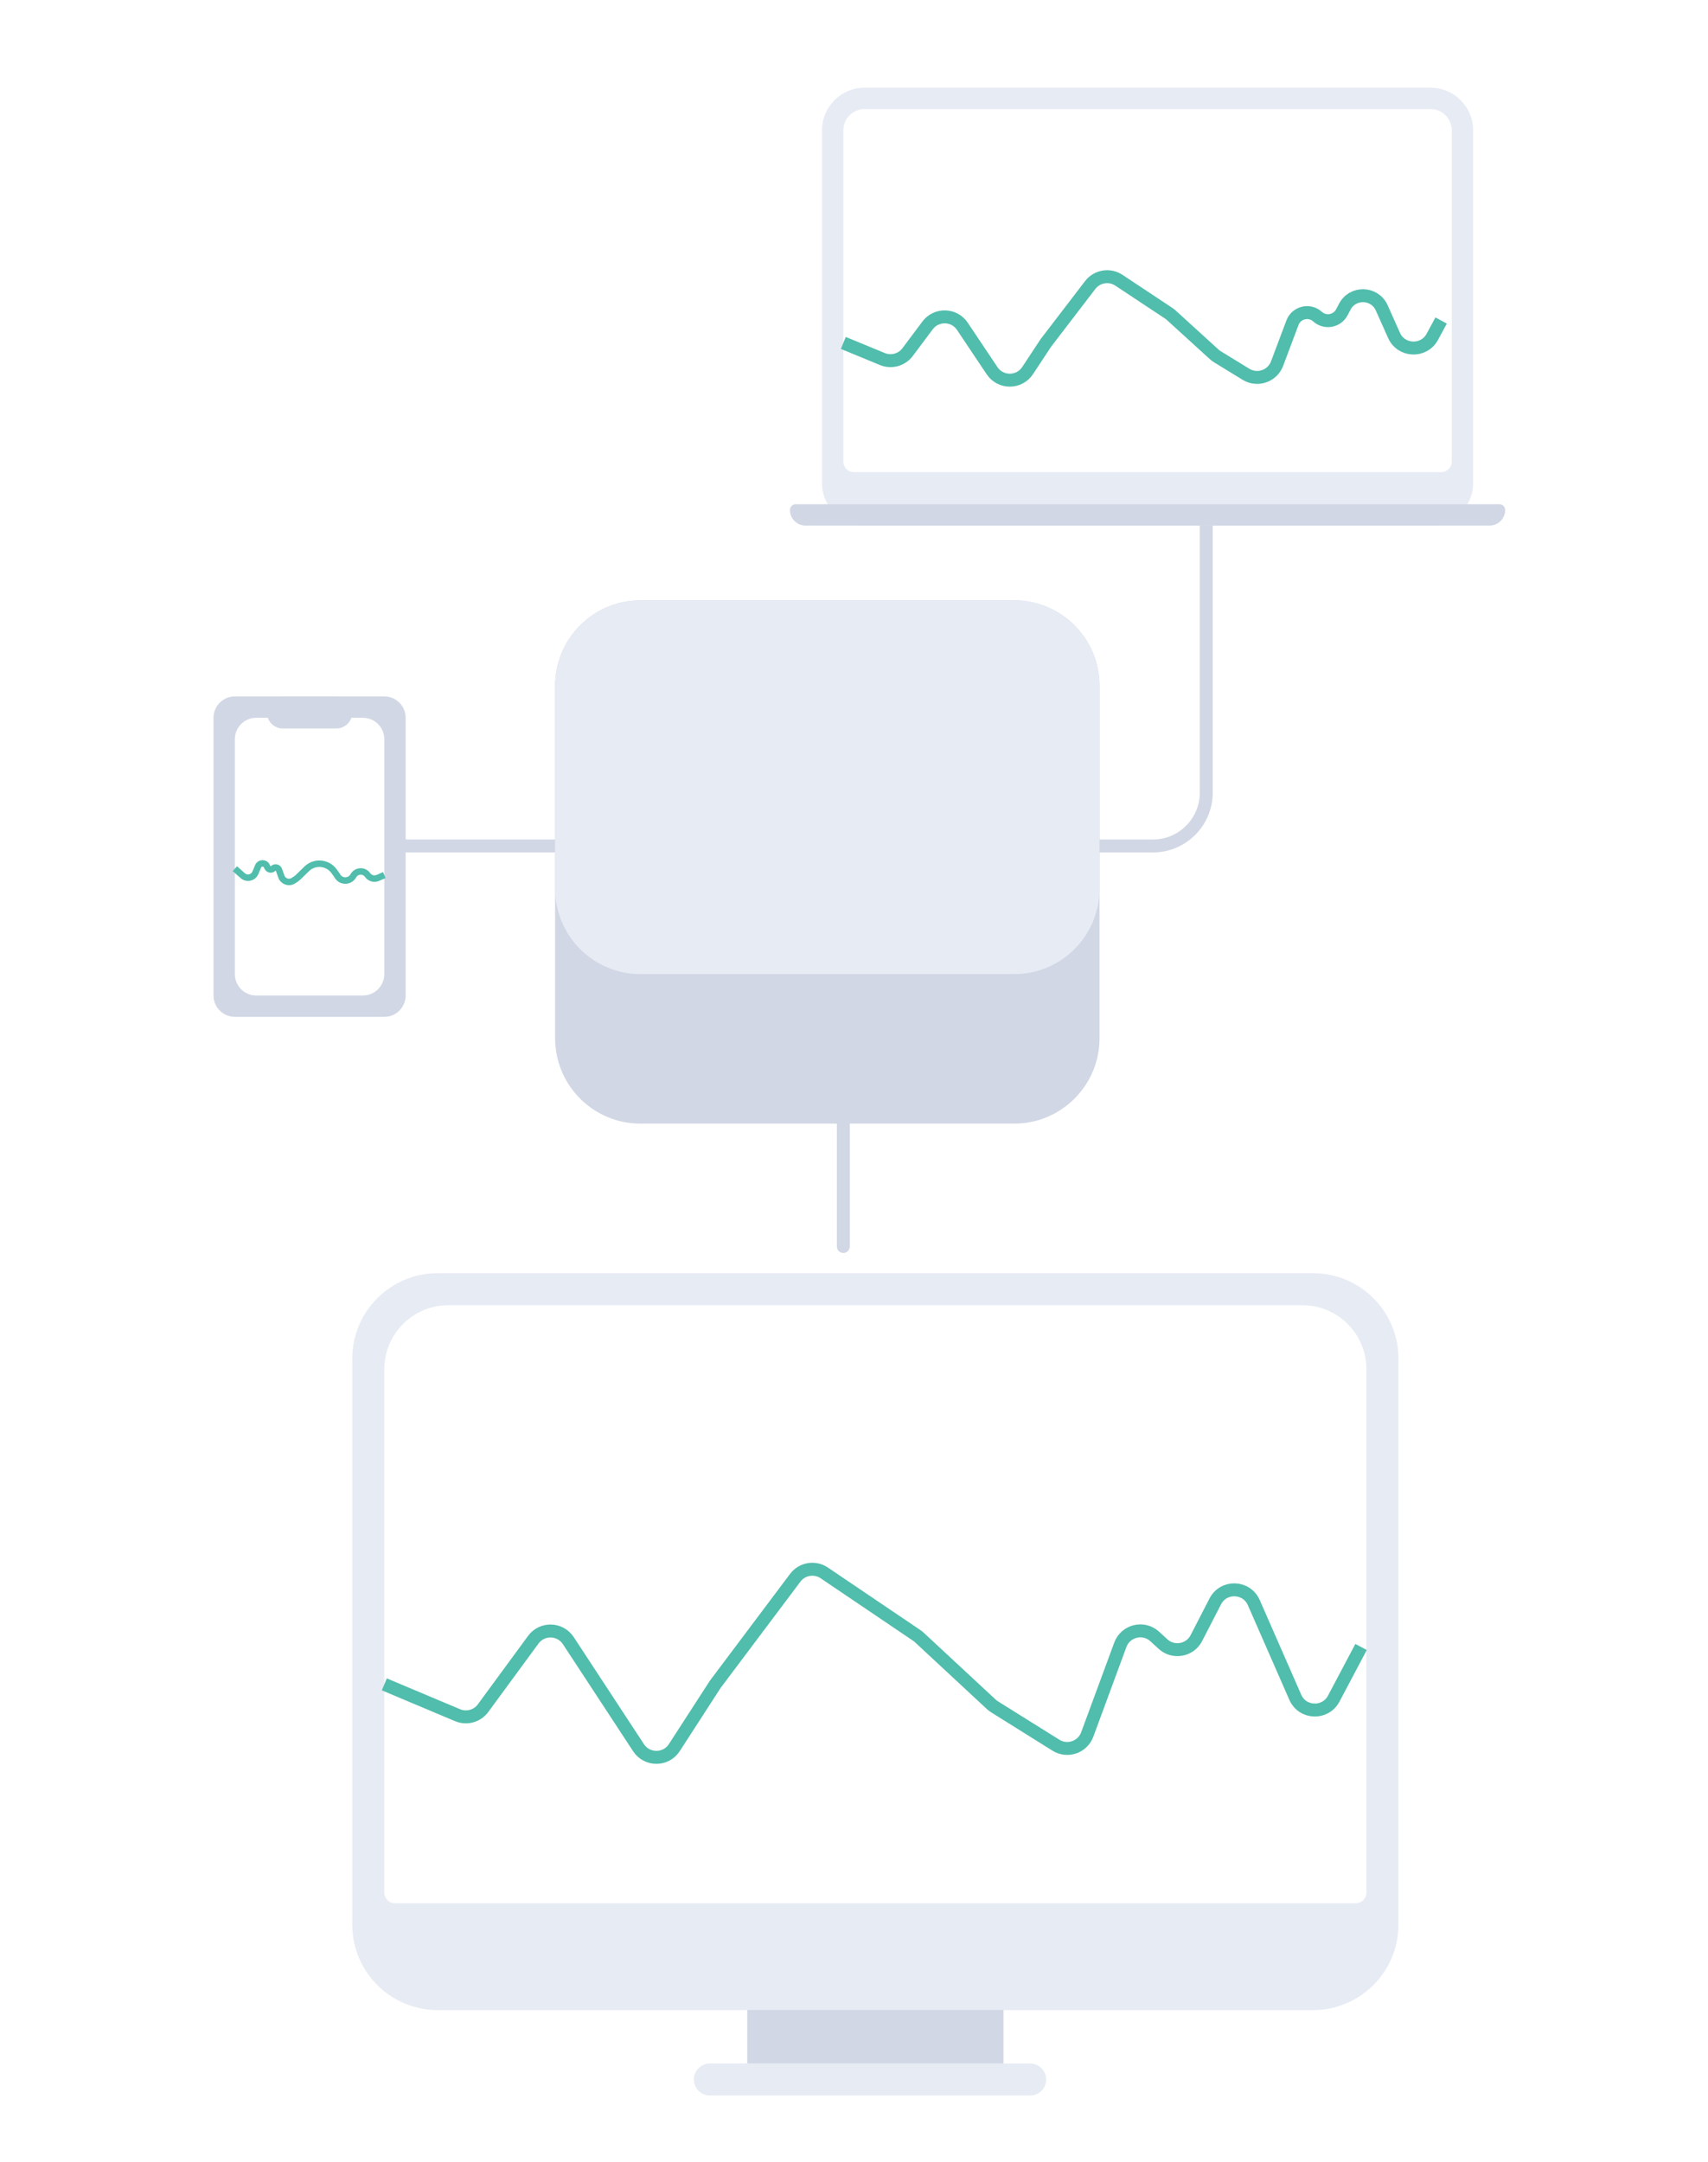 <svg width="264" height="334" viewBox="0 0 264 334" fill="none" xmlns="http://www.w3.org/2000/svg">
<path d="M186.45 81.195V122.445C186.45 127.002 182.756 130.695 178.2 130.695H168.3" stroke="#D1D7E4" stroke-width="2"/>
<path d="M221.1 13.545H133.65C130.005 13.545 127.05 16.5 127.05 20.145V74.595C127.05 78.24 130.005 81.195 133.65 81.195H221.1C224.745 81.195 227.7 78.24 227.7 74.595V20.145C227.7 16.5 224.745 13.545 221.1 13.545Z" fill="#E7EBF4"/>
<path d="M130.35 20.145C130.35 18.323 131.827 16.845 133.65 16.845H221.1C222.923 16.845 224.4 18.323 224.4 20.145V71.295C224.4 72.207 223.661 72.945 222.75 72.945H132C131.089 72.945 130.35 72.207 130.35 71.295V20.145Z" fill="white"/>
<path d="M130.35 52.98L136.385 55.469C137.777 56.044 139.382 55.602 140.285 54.397L143.371 50.275C144.735 48.454 147.49 48.526 148.755 50.418L153.339 57.268C154.651 59.229 157.537 59.22 158.836 57.251L161.655 52.98L168.505 44.04C169.559 42.664 171.501 42.338 172.946 43.296L180.63 48.385C180.771 48.478 180.904 48.582 181.03 48.696L187.679 54.75C187.833 54.89 187.999 55.015 188.178 55.123L192.583 57.823C194.35 58.906 196.667 58.111 197.396 56.171L199.769 49.862C200.369 48.268 202.384 47.778 203.648 48.918C204.819 49.973 206.672 49.643 207.405 48.247L207.86 47.382C209.093 45.036 212.487 45.143 213.569 47.563L215.472 51.817C216.589 54.315 220.087 54.446 221.387 52.038L222.75 49.515" stroke="#51BDAC" stroke-width="2"/>
<path d="M122.1 78.795C122.1 78.298 122.503 77.895 123 77.895H231.751C232.247 77.895 232.65 78.298 232.65 78.795C232.65 80.121 231.576 81.195 230.249 81.195H124.5C123.174 81.195 122.1 80.121 122.1 78.795Z" fill="#D1D7E4"/>
<path d="M156.75 92.745H99C91.71 92.745 85.8 98.655 85.8 105.945V160.395C85.8 167.685 91.71 173.595 99 173.595H156.75C164.04 173.595 169.95 167.685 169.95 160.395V105.945C169.95 98.655 164.04 92.745 156.75 92.745Z" fill="#D1D7E4"/>
<path d="M130.35 156.27V192.57" stroke="#D1D7E4" stroke-width="2" stroke-linecap="round"/>
<path d="M95.7 130.695H54.45" stroke="#D1D7E4" stroke-width="2"/>
<path d="M156.75 92.745H99C91.71 92.745 85.8 98.655 85.8 105.945V137.295C85.8 144.585 91.71 150.495 99 150.495H156.75C164.04 150.495 169.95 144.585 169.95 137.295V105.945C169.95 98.655 164.04 92.745 156.75 92.745Z" fill="#E7EBF4"/>
<path d="M59.4 107.595H36.3C34.477 107.595 33 109.073 33 110.895V153.795C33 155.618 34.477 157.095 36.3 157.095H59.4C61.222 157.095 62.7 155.618 62.7 153.795V110.895C62.7 109.073 61.222 107.595 59.4 107.595Z" fill="#D1D7E4"/>
<path d="M56.1 110.895H39.6C37.778 110.895 36.3 112.373 36.3 114.195V150.495C36.3 152.318 37.778 153.795 39.6 153.795H56.1C57.922 153.795 59.4 152.318 59.4 150.495V114.195C59.4 112.373 57.922 110.895 56.1 110.895Z" fill="white"/>
<path d="M59.4 135.191L58.407 135.629C57.839 135.878 57.175 135.693 56.819 135.185C56.285 134.424 55.147 134.454 54.653 135.241L54.566 135.38C54.012 136.263 52.724 136.259 52.175 135.372L52.063 135.191L51.642 134.606C50.743 133.355 49.003 133.062 47.745 133.951C47.626 134.035 47.514 134.129 47.409 134.23L46.023 135.576C45.947 135.649 45.865 135.715 45.776 135.773L45.352 136.05C44.672 136.495 43.755 136.185 43.485 135.418L43.122 134.388C42.989 134.011 42.51 133.898 42.221 134.175C41.953 134.433 41.511 134.356 41.347 134.021L41.235 133.794C40.956 133.228 40.141 133.253 39.897 133.835L39.475 134.84C39.148 135.619 38.152 135.846 37.52 135.285L36.3 134.201" stroke="#51BDAC"/>
<path d="M51.975 107.595H43.725C42.358 107.595 41.25 108.703 41.25 110.07C41.25 111.437 42.358 112.545 43.725 112.545H51.975C53.342 112.545 54.45 111.437 54.45 110.07C54.45 108.703 53.342 107.595 51.975 107.595Z" fill="#D1D7E4"/>
<path d="M155.1 302.295H115.5V318.795H155.1V302.295Z" fill="#D1D7E4"/>
<path d="M202.95 196.695H67.65C60.36 196.695 54.45 202.605 54.45 209.895V297.345C54.45 304.635 60.36 310.545 67.65 310.545H202.95C210.24 310.545 216.15 304.635 216.15 297.345V209.895C216.15 202.605 210.24 196.695 202.95 196.695Z" fill="#E7EBF4"/>
<path d="M159.225 318.795H109.725C108.358 318.795 107.25 319.903 107.25 321.27C107.25 322.637 108.358 323.745 109.725 323.745H159.225C160.592 323.745 161.7 322.637 161.7 321.27C161.7 319.903 160.592 318.795 159.225 318.795Z" fill="#E7EBF4"/>
<path d="M59.4 211.545C59.4 206.077 63.832 201.645 69.3 201.645H201.3C206.768 201.645 211.2 206.077 211.2 211.545V292.395C211.2 293.306 210.461 294.045 209.55 294.045H61.05C60.139 294.045 59.4 293.306 59.4 292.395V211.545Z" fill="white"/>
<path d="M59.4 260.22L70.727 264.985C72.134 265.578 73.764 265.127 74.667 263.896L82.426 253.326C83.788 251.472 86.583 251.544 87.845 253.47L98.697 270.009C100.005 272.004 102.931 271.994 104.227 269.993L110.55 260.22L122.918 243.755C123.974 242.349 125.947 242.017 127.404 243.002L141.689 252.653C141.829 252.747 141.963 252.853 142.087 252.968L153.22 263.307C153.373 263.449 153.539 263.576 153.716 263.687L163.209 269.62C164.984 270.729 167.33 269.927 168.054 267.963L173.161 254.117C173.973 251.914 176.761 251.239 178.49 252.83L179.754 253.991C181.356 255.465 183.924 255.009 184.92 253.072L187.841 247.406C189.113 244.936 192.68 245.048 193.796 247.593L200.208 262.215C201.317 264.743 204.854 264.873 206.146 262.433L210.375 254.445" stroke="#51BDAC" stroke-width="2"/>
<g filter="url(#filter0_d_2_197)">
<path d="M72.6 28.395H46.2C41.644 28.395 37.95 32.089 37.95 36.645V54.795C37.95 59.352 41.644 63.045 46.2 63.045H72.6C77.156 63.045 80.85 59.352 80.85 54.795V36.645C80.85 32.089 77.156 28.395 72.6 28.395Z" fill="white"/>
</g>
<g filter="url(#filter1_d_2_197)">
<path d="M216.15 137.295H189.75C185.194 137.295 181.5 140.989 181.5 145.545V163.695C181.5 168.252 185.194 171.945 189.75 171.945H216.15C220.706 171.945 224.4 168.252 224.4 163.695V145.545C224.4 140.989 220.706 137.295 216.15 137.295Z" fill="white"/>
</g>
<defs>
<filter id="filter0_d_2_197" x="25.95" y="18.395" width="66.9" height="58.65" filterUnits="userSpaceOnUse" color-interpolation-filters="sRGB">
<feFlood flood-opacity="0" result="BackgroundImageFix"/>
<feColorMatrix in="SourceAlpha" type="matrix" values="0 0 0 0 0 0 0 0 0 0 0 0 0 0 0 0 0 0 127 0" result="hardAlpha"/>
<feOffset dy="2"/>
<feGaussianBlur stdDeviation="6"/>
<feColorMatrix type="matrix" values="0 0 0 0 0.063 0 0 0 0 0.153 0 0 0 0 0.396 0 0 0 0.11 0"/>
<feBlend mode="normal" in2="BackgroundImageFix" result="effect1_dropShadow_2_197"/>
<feBlend mode="normal" in="SourceGraphic" in2="effect1_dropShadow_2_197" result="shape"/>
</filter>
<filter id="filter1_d_2_197" x="169.5" y="127.295" width="66.9" height="58.65" filterUnits="userSpaceOnUse" color-interpolation-filters="sRGB">
<feFlood flood-opacity="0" result="BackgroundImageFix"/>
<feColorMatrix in="SourceAlpha" type="matrix" values="0 0 0 0 0 0 0 0 0 0 0 0 0 0 0 0 0 0 127 0" result="hardAlpha"/>
<feOffset dy="2"/>
<feGaussianBlur stdDeviation="6"/>
<feColorMatrix type="matrix" values="0 0 0 0 0.063 0 0 0 0 0.153 0 0 0 0 0.396 0 0 0 0.11 0"/>
<feBlend mode="normal" in2="BackgroundImageFix" result="effect1_dropShadow_2_197"/>
<feBlend mode="normal" in="SourceGraphic" in2="effect1_dropShadow_2_197" result="shape"/>
</filter>
</defs>
</svg>

